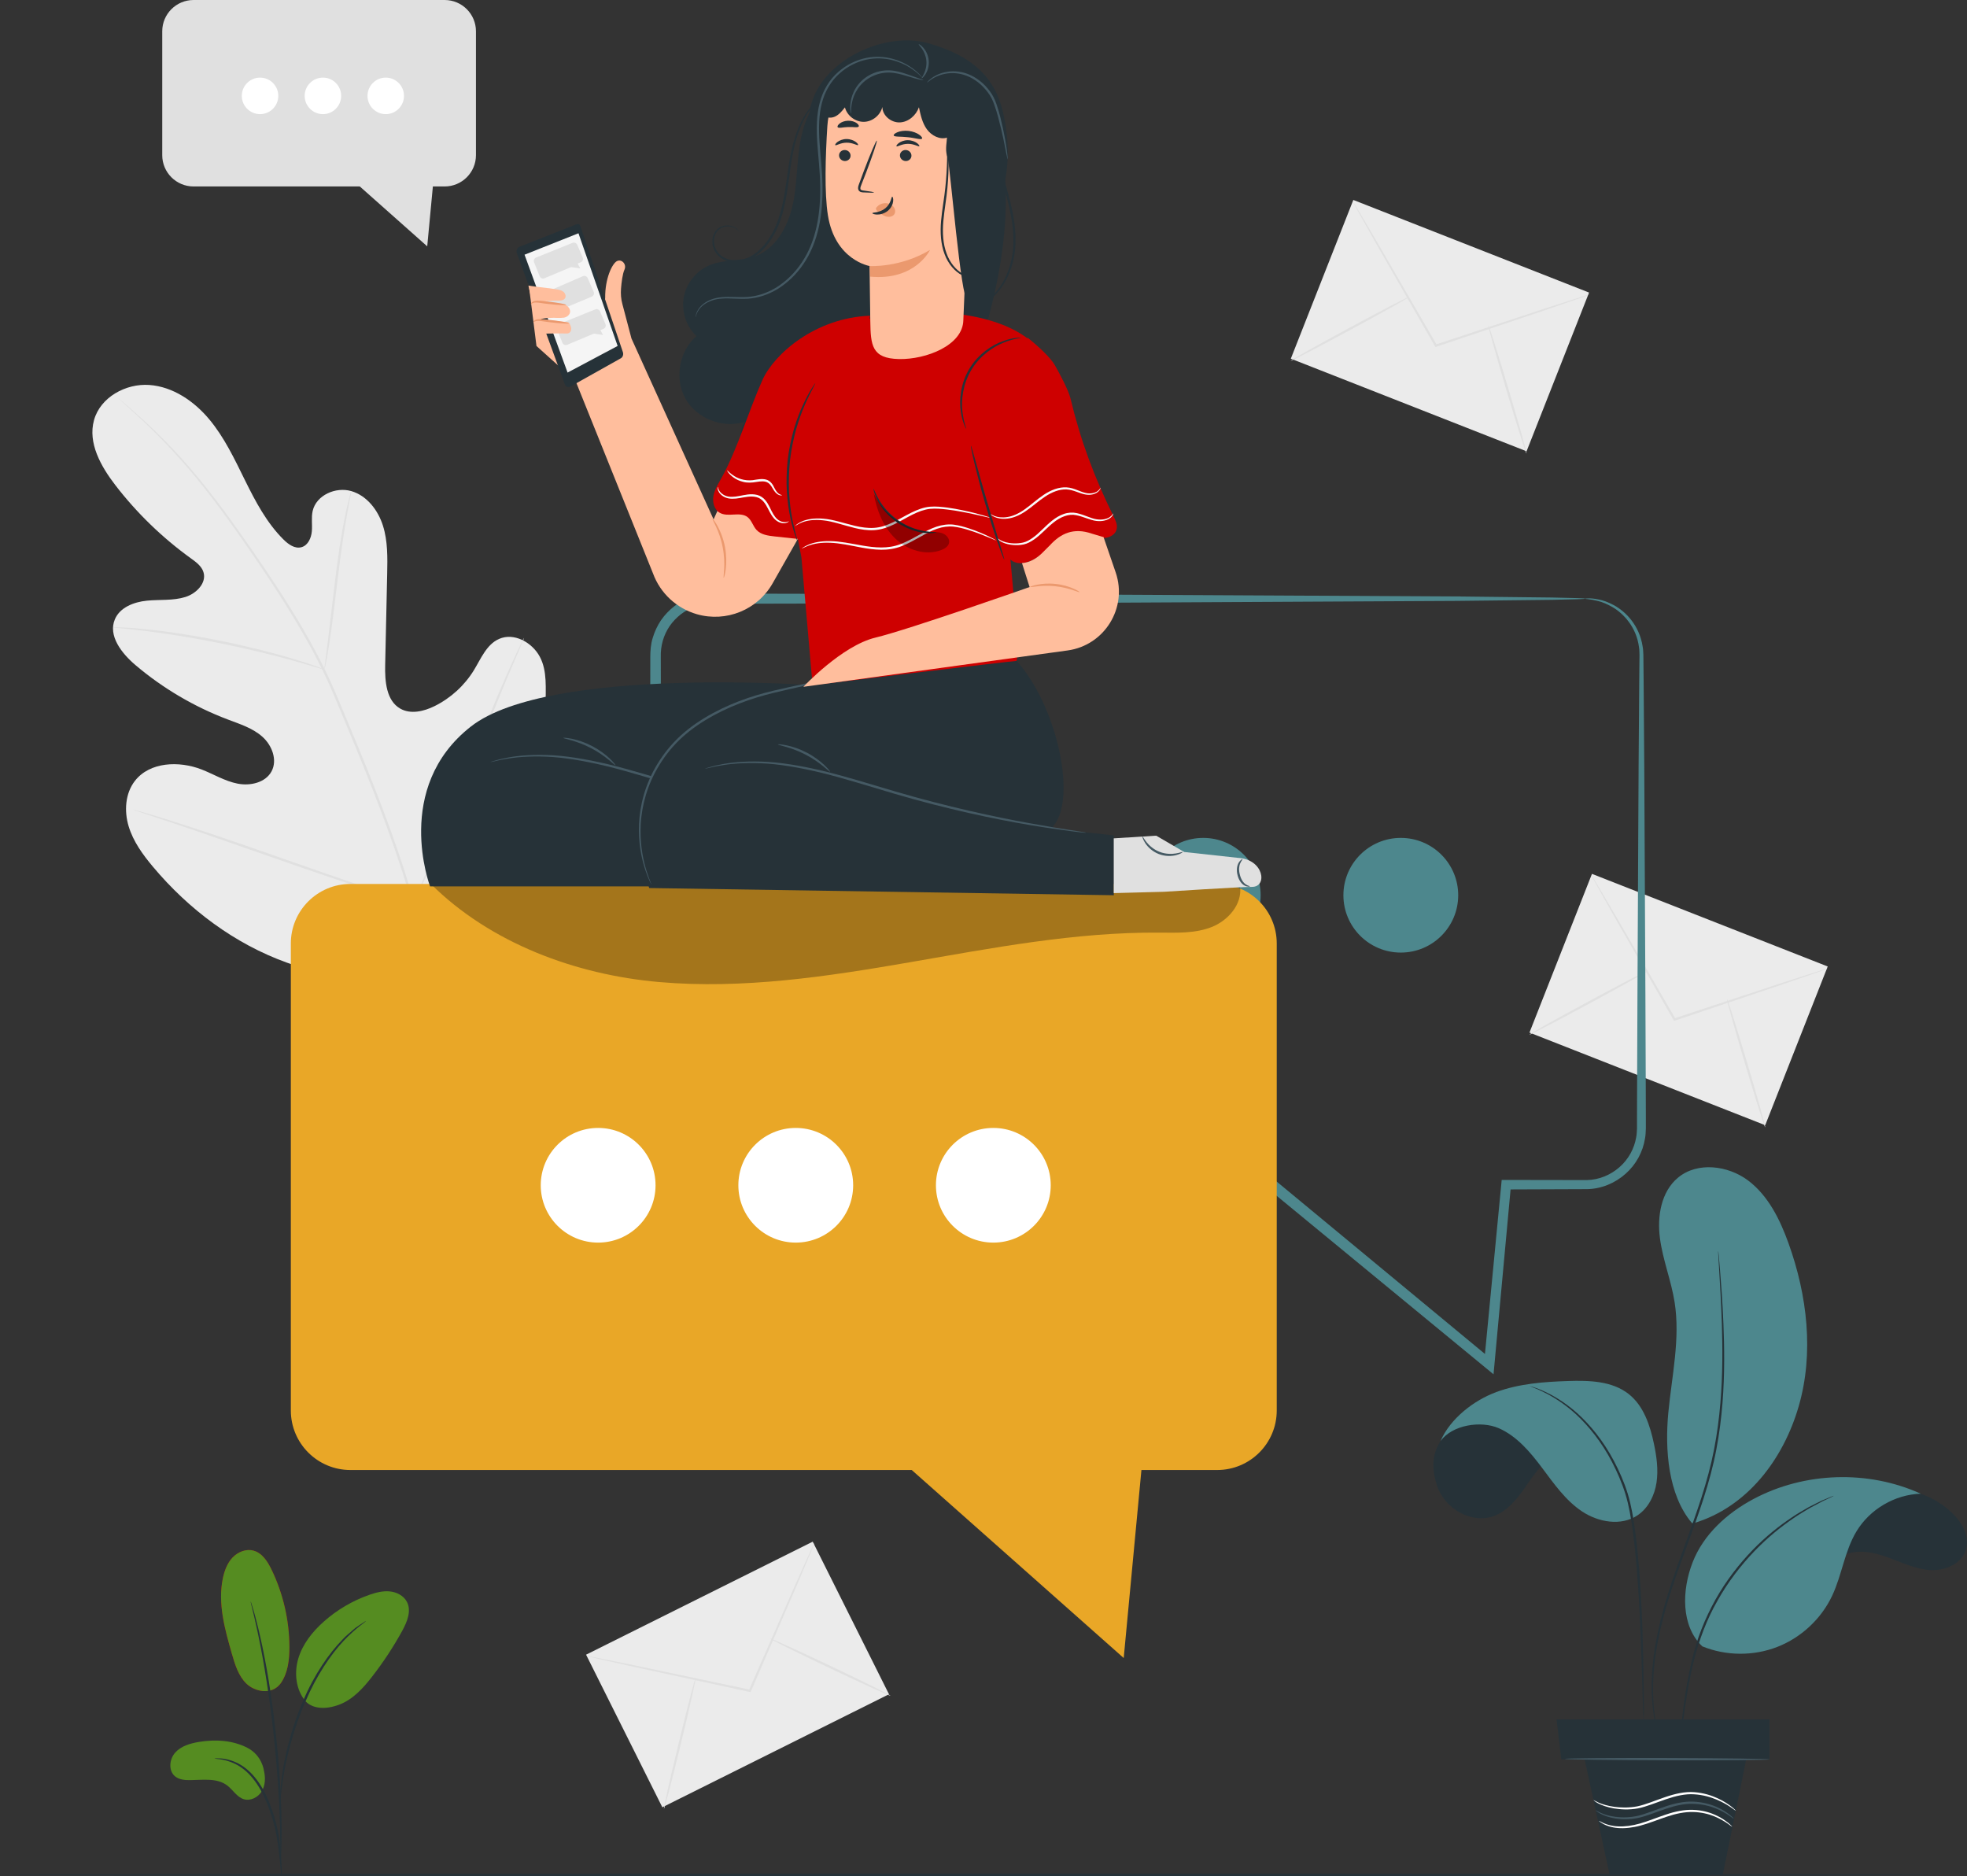 <svg width="690" height="658" viewBox="0 0 690 658" fill="none" xmlns="http://www.w3.org/2000/svg">
<rect x="0" y="0" width="690" height="658" fill="#333333" stroke="none"/>
<g clip-path="url(#clip0_107_3783)">
<path d="M558.441 306.496L536.519 362.163L619.217 394.648L641.139 338.981L558.441 306.496Z" fill="#EBEBEB"/>
<path d="M641.111 339.702C641.111 339.702 640.752 339.874 640.05 340.139C639.269 340.42 638.239 340.794 636.959 341.246C634.181 342.212 630.294 343.553 625.517 345.19C615.746 348.48 602.384 352.969 587.571 357.958L587.259 358.067L587.087 357.787C586.962 357.568 586.822 357.335 586.681 357.101C578.83 343.397 571.727 330.988 566.529 321.914C564.016 317.456 561.971 313.808 560.504 311.204C559.833 309.988 559.302 309.006 558.896 308.273C558.537 307.603 558.366 307.244 558.381 307.229C558.412 307.229 558.631 307.556 559.037 308.195C559.474 308.913 560.051 309.864 560.769 311.048C562.284 313.621 564.406 317.222 567.013 321.634C572.258 330.676 579.438 343.039 587.368 356.695C587.508 356.929 587.633 357.163 587.774 357.381L587.29 357.194C602.134 352.299 615.527 347.887 625.314 344.66C630.122 343.117 634.04 341.854 636.834 340.95C638.145 340.544 639.191 340.233 639.972 339.983C640.69 339.765 641.08 339.671 641.08 339.702H641.111Z" fill="#E0E0E0"/>
<path d="M536.497 362.9C536.387 362.697 545.613 357.522 557.101 351.317C568.59 345.112 577.987 340.233 578.08 340.435C578.189 340.638 568.964 345.814 557.476 352.018C545.987 358.223 536.606 363.087 536.497 362.9Z" fill="#E0E0E0"/>
<path d="M605.849 350.522C606.068 350.459 609.221 360.452 612.905 372.831C616.589 385.225 619.414 395.311 619.196 395.374C618.977 395.436 615.824 385.443 612.124 373.065C608.441 360.686 605.615 350.584 605.834 350.522H605.849Z" fill="#E0E0E0"/>
<path d="M285.094 540.716L205.587 580.359L232.339 633.878L311.846 594.235L285.094 540.716Z" fill="#EBEBEB"/>
<path d="M285.668 541.248C285.668 541.248 285.559 541.638 285.278 542.324C284.966 543.087 284.545 544.101 284.03 545.364C282.874 548.076 281.282 551.849 279.315 556.495C275.226 565.942 269.622 578.882 263.425 593.193L263.3 593.489L262.972 593.427C262.723 593.38 262.457 593.318 262.192 593.256C246.739 589.904 232.752 586.879 222.528 584.665C217.533 583.543 213.444 582.623 210.525 581.968C209.167 581.641 208.09 581.392 207.278 581.189C206.529 581.002 206.154 580.893 206.154 580.862C206.154 580.83 206.56 580.893 207.309 581.033C208.136 581.189 209.229 581.392 210.587 581.657C213.522 582.249 217.611 583.075 222.638 584.104C232.877 586.256 246.879 589.218 262.348 592.476C262.613 592.538 262.879 592.585 263.128 592.647L262.676 592.881C268.966 578.601 274.648 565.693 278.785 556.276C280.845 551.677 282.531 547.92 283.733 545.239C284.31 544.007 284.763 543.009 285.122 542.261C285.45 541.591 285.622 541.232 285.653 541.248H285.668Z" fill="#E0E0E0"/>
<path d="M232.909 634.413C232.69 634.366 235 624.045 238.075 611.371C241.15 598.696 243.804 588.469 244.022 588.516C244.241 588.563 241.931 598.883 238.856 611.558C235.781 624.232 233.127 634.459 232.909 634.413Z" fill="#E0E0E0"/>
<path d="M270.106 574.672C270.2 574.47 279.753 578.804 291.428 584.354C303.12 589.904 312.501 594.565 312.407 594.768C312.314 594.97 302.761 590.636 291.085 585.086C279.409 579.536 270.012 574.875 270.106 574.672Z" fill="#E0E0E0"/>
<path d="M154.487 339.827C184.707 319.685 192.074 281.584 191.434 247.208C191.325 241.471 192.059 235.438 189.374 230.371C186.689 225.304 180.289 221.765 175.044 224.104C170.689 226.037 168.738 230.963 166.256 235.032C162.963 240.426 158.092 244.869 152.411 247.676C148.68 249.515 144.075 250.607 140.454 248.564C135.474 245.758 134.99 238.914 135.115 233.224C135.35 222.607 135.584 211.975 135.818 201.343C135.943 195.637 136.052 189.822 134.335 184.381C132.618 178.94 128.731 173.858 123.252 172.252C117.773 170.646 110.921 173.671 109.672 179.236C109.157 181.559 109.594 183.976 109.391 186.33C109.188 188.699 108.033 191.303 105.738 191.926C103.428 192.566 101.134 190.913 99.432 189.214C93.547 183.368 89.614 175.884 85.946 168.464C82.277 161.027 78.718 153.435 73.396 147.059C68.073 140.698 60.658 135.616 52.385 135.024C44.112 134.431 35.199 139.342 32.983 147.34C30.751 155.353 35.387 163.569 40.46 170.163C47.983 179.938 56.943 188.606 66.949 195.824C68.76 197.133 70.711 198.537 71.366 200.657C72.568 204.476 68.853 208.202 65.029 209.387C60.69 210.743 56.022 210.229 51.511 210.681C46.984 211.133 42.068 213.019 40.304 217.198C37.837 222.997 42.692 229.171 47.5 233.255C57.115 241.409 68.151 247.91 79.952 252.368C84.182 253.974 88.646 255.377 92.018 258.386C95.405 261.379 97.387 266.539 95.264 270.53C93.126 274.521 87.787 275.722 83.339 274.849C78.89 273.976 74.941 271.528 70.711 269.876C62.812 266.804 52.526 267.194 47.328 273.882C43.909 278.279 43.519 284.483 45.127 289.815C46.735 295.147 50.091 299.761 53.681 304.033C66.2 318.952 82.324 331.066 100.665 337.645C119.006 344.223 136.068 346.188 154.502 339.858" fill="#EBEBEB"/>
<path d="M145.745 318.189C140.891 300.79 133.945 282.145 126.015 262.891C124.017 258.09 122.035 253.335 120.083 248.658C118.132 243.981 116.197 239.366 114.011 234.954C109.688 226.115 104.864 217.93 100.025 210.307C95.186 202.683 90.316 195.621 85.712 189.042C81.091 182.479 76.674 176.43 72.412 171.098C63.905 160.388 56.038 152.562 50.403 147.418C47.593 144.83 45.346 142.896 43.816 141.587C43.066 140.963 42.489 140.48 42.052 140.121C41.646 139.794 41.428 139.638 41.428 139.638C41.428 139.638 41.599 139.825 41.989 140.184C42.395 140.558 42.973 141.057 43.691 141.712C45.189 143.052 47.39 145.032 50.169 147.651C55.726 152.874 63.515 160.747 71.928 171.473C76.159 176.82 80.545 182.869 85.134 189.448C89.707 196.042 94.546 203.104 99.354 210.728C104.162 218.351 108.97 226.505 113.262 235.313C115.432 239.709 117.352 244.308 119.303 248.985C121.254 253.662 123.221 258.417 125.219 263.219C133.149 282.472 140.079 301.055 144.981 318.407" fill="#E0E0E0"/>
<path d="M113.808 234.845C113.808 234.845 114.058 233.988 114.37 232.413C114.683 230.839 115.073 228.547 115.51 225.725C116.4 220.051 117.367 212.193 118.413 203.51C119.459 194.826 120.567 187 121.582 181.357C122.081 178.535 122.503 176.259 122.831 174.684C123.143 173.11 123.283 172.237 123.221 172.221C123.159 172.221 122.909 173.063 122.503 174.606C122.081 176.15 121.566 178.426 120.989 181.232C119.818 186.86 118.616 194.701 117.57 203.385C116.54 211.991 115.619 219.77 114.917 225.616C114.558 228.329 114.261 230.605 114.043 232.351C113.84 233.941 113.746 234.83 113.808 234.83V234.845Z" fill="#E0E0E0"/>
<path d="M39.648 220.035C39.648 220.035 39.913 220.113 40.413 220.175C41.022 220.238 41.74 220.316 42.614 220.393C44.518 220.581 47.281 220.83 50.684 221.267C57.49 222.077 66.84 223.527 77.095 225.585C87.35 227.674 96.544 229.95 103.132 231.805C106.441 232.709 109.094 233.52 110.921 234.066C111.764 234.315 112.466 234.518 113.044 234.689C113.528 234.83 113.793 234.876 113.808 234.845C113.808 234.814 113.574 234.705 113.106 234.518C112.544 234.3 111.857 234.05 111.03 233.738C109.219 233.084 106.597 232.195 103.303 231.213C96.732 229.202 87.538 226.832 77.267 224.743C66.996 222.67 57.583 221.313 50.746 220.659C47.328 220.3 44.549 220.128 42.629 220.051C41.755 220.019 41.022 220.004 40.413 219.988C39.913 219.988 39.632 219.988 39.632 220.019L39.648 220.035Z" fill="#E0E0E0"/>
<path d="M144.934 316.801C144.934 316.801 145.137 316.505 145.433 315.912C145.777 315.226 146.198 314.353 146.729 313.278C147.853 310.986 149.382 307.619 151.24 303.44C154.939 295.084 159.7 283.408 164.789 270.437C169.878 257.466 174.545 245.758 178.088 237.355C179.852 233.239 181.288 229.872 182.334 227.424C182.802 226.318 183.177 225.429 183.489 224.712C183.739 224.088 183.864 223.761 183.832 223.745C183.801 223.745 183.63 224.041 183.333 224.634C182.99 225.32 182.568 226.193 182.037 227.269C180.913 229.56 179.384 232.928 177.542 237.106C173.842 245.462 169.082 257.139 163.993 270.125C158.904 283.096 154.237 294.804 150.694 303.207C148.93 307.322 147.494 310.69 146.448 313.137C145.98 314.244 145.589 315.133 145.293 315.85C145.043 316.474 144.918 316.801 144.949 316.817L144.934 316.801Z" fill="#E0E0E0"/>
<path d="M46.594 283.922C46.594 283.922 46.922 284.078 47.578 284.312C48.311 284.561 49.263 284.889 50.434 285.278C53.025 286.136 56.6 287.336 60.971 288.786C69.868 291.764 82.106 296.02 95.608 300.759C109.126 305.498 121.395 309.661 130.355 312.498C134.834 313.917 138.456 315.024 140.985 315.741C142.171 316.084 143.139 316.349 143.888 316.567C144.559 316.739 144.918 316.817 144.918 316.801C144.918 316.77 144.59 316.645 143.935 316.411C143.201 316.162 142.249 315.834 141.078 315.445C138.487 314.587 134.912 313.387 130.542 311.937C121.644 308.959 109.407 304.703 95.889 299.964C82.387 295.225 70.102 291.062 61.158 288.225C56.678 286.806 53.056 285.699 50.528 284.982C49.342 284.639 48.374 284.374 47.624 284.156C46.953 283.984 46.594 283.906 46.594 283.922Z" fill="#E0E0E0"/>
<path d="M155.97 0H67.901C61.832 0 56.912 4.914 56.912 10.975V54.424C56.912 60.486 61.832 65.399 67.901 65.399H155.97C162.039 65.399 166.959 60.486 166.959 54.424V10.975C166.959 4.914 162.039 0 155.97 0Z" fill="#E0E0E0"/>
<path d="M123.861 63.31L149.866 86.399L152.005 63.731" fill="#E0E0E0"/>
<path d="M97.621 33.627C97.621 37.166 94.749 40.035 91.222 40.035C87.694 40.035 84.822 37.166 84.822 33.627C84.822 30.088 87.694 27.22 91.222 27.22C94.749 27.22 97.621 30.088 97.621 33.627Z" fill="white"/>
<path d="M119.678 33.627C119.678 37.166 116.806 40.035 113.278 40.035C109.75 40.035 106.878 37.166 106.878 33.627C106.878 30.088 109.75 27.22 113.278 27.22C116.806 27.22 119.678 30.088 119.678 33.627Z" fill="white"/>
<path d="M141.718 33.627C141.718 37.166 138.846 40.035 135.318 40.035C131.791 40.035 128.918 37.166 128.918 33.627C128.918 30.088 131.791 27.22 135.318 27.22C138.846 27.22 141.718 30.088 141.718 33.627Z" fill="white"/>
<path d="M474.726 70.13L452.805 125.797L535.503 158.282L557.425 102.615L474.726 70.13Z" fill="#EBEBEB"/>
<path d="M557.398 103.361C557.398 103.361 557.039 103.532 556.336 103.797C555.556 104.078 554.526 104.452 553.246 104.904C550.467 105.871 546.58 107.211 541.804 108.848C532.032 112.138 518.671 116.628 503.857 121.616L503.545 121.725L503.373 121.445C503.249 121.227 503.108 120.993 502.968 120.759C495.116 107.055 488.014 94.646 482.816 85.573C480.303 81.114 478.258 77.466 476.791 74.862C476.119 73.646 475.589 72.664 475.183 71.931C474.824 71.261 474.652 70.903 474.668 70.887C474.699 70.887 474.917 71.214 475.323 71.853C475.76 72.571 476.338 73.522 477.056 74.707C478.57 77.279 480.693 80.88 483.3 85.292C488.544 94.334 495.725 106.697 503.654 120.353C503.795 120.587 503.92 120.821 504.06 121.039L503.576 120.852C518.421 115.957 531.814 111.545 541.601 108.318C546.409 106.775 550.327 105.512 553.121 104.608C554.432 104.202 555.478 103.891 556.258 103.641C556.976 103.423 557.367 103.329 557.367 103.361H557.398Z" fill="#E0E0E0"/>
<path d="M452.768 126.558C452.658 126.356 461.884 121.18 473.372 114.975C484.861 108.77 494.258 103.891 494.351 104.093C494.46 104.296 485.235 109.472 473.747 115.677C462.258 121.881 452.877 126.745 452.768 126.558Z" fill="#E0E0E0"/>
<path d="M522.12 114.18C522.339 114.118 525.492 124.111 529.176 136.489C532.86 148.883 535.685 158.97 535.467 159.032C535.248 159.094 532.095 149.101 528.395 136.723C524.712 124.345 521.886 114.242 522.105 114.18H522.12Z" fill="#E0E0E0"/>
<path d="M680.884 657.595C680.884 657.813 528.442 658 340.458 658C152.473 658 0 657.813 0 657.595C0 657.376 152.395 657.189 340.458 657.189C528.52 657.189 680.884 657.376 680.884 657.595Z" fill="#263238"/>
<path d="M352.774 334.106C363.894 334.106 372.91 325.102 372.91 313.995C372.91 302.888 363.894 293.884 352.774 293.884C341.653 293.884 332.637 302.888 332.637 313.995C332.637 325.102 341.653 334.106 352.774 334.106Z" fill="#4D878D"/>
<path d="M422.079 334.106C433.2 334.106 442.216 325.102 442.216 313.995C442.216 302.888 433.2 293.884 422.079 293.884C410.959 293.884 401.943 302.888 401.943 313.995C401.943 325.102 410.959 334.106 422.079 334.106Z" fill="#4D878D"/>
<path d="M556.102 209.948C556.102 209.948 556.492 209.886 557.288 209.87C558.069 209.839 559.255 209.948 560.769 210.26C562.299 210.541 564.157 211.195 566.186 212.287C568.199 213.409 570.369 215.077 572.242 217.494C574.115 219.895 575.676 223.059 576.223 226.801C576.426 227.721 576.394 228.703 576.472 229.685C576.472 230.636 576.488 231.618 576.504 232.616C576.519 234.611 576.535 236.685 576.566 238.852C576.629 247.489 576.707 257.435 576.785 268.597C576.894 290.906 577.034 318.033 577.19 349.259C577.222 357.069 577.253 365.129 577.284 373.423C577.284 377.57 577.315 381.795 577.331 386.067C577.331 388.202 577.331 390.354 577.347 392.521C577.347 393.596 577.347 394.688 577.347 395.779C577.3 396.948 577.269 398.133 577.05 399.302C576.316 403.979 573.913 408.454 570.244 411.681C566.623 414.923 561.8 416.981 556.789 417.075C547.533 417.106 538.042 417.137 528.349 417.184L530.034 415.656C528.192 435.627 526.257 456.704 524.228 478.608L523.915 482.022L521.262 479.839C497.27 460.087 471.608 438.978 444.916 417.012L446.165 417.464C397.167 417.496 344.344 417.511 289.727 417.542C279.799 417.542 269.95 417.542 260.147 417.542C257.696 417.542 255.246 417.542 252.811 417.542C251.562 417.542 250.422 417.574 249.096 417.511C247.753 417.48 246.426 417.309 245.1 417.044C239.824 415.952 235.094 412.756 232.003 408.422C230.458 406.255 229.318 403.808 228.663 401.251C227.96 398.726 227.914 395.888 227.96 393.612C227.96 388.826 227.96 384.055 227.96 379.301C227.96 369.791 227.96 360.375 227.976 351.036C228.023 313.667 228.054 277.608 228.101 243.279C228.101 238.992 228.101 234.72 228.116 230.48C228.116 228.329 228.273 225.881 228.975 223.714C229.631 221.5 230.614 219.411 231.894 217.509C234.516 213.768 238.263 210.821 242.555 209.387C244.694 208.67 246.926 208.202 249.158 208.202C251.296 208.155 253.279 208.202 255.324 208.202C271.604 208.233 287.417 208.265 302.714 208.311C333.293 208.405 361.78 208.483 387.77 208.561C439.765 208.826 481.848 209.06 510.944 209.2C525.476 209.371 536.762 209.496 544.426 209.574C548.251 209.668 551.17 209.73 553.136 209.777C555.103 209.839 556.102 209.917 556.102 209.979C556.102 210.042 555.103 210.12 553.136 210.182C551.17 210.229 548.251 210.291 544.426 210.385C536.762 210.478 525.476 210.603 510.944 210.759C481.848 210.915 439.781 211.133 387.77 211.398C361.765 211.476 333.293 211.554 302.714 211.648C287.432 211.679 271.62 211.71 255.324 211.757C253.31 211.757 251.203 211.757 249.236 211.788C247.363 211.788 245.521 212.209 243.741 212.801C240.183 214.002 237.076 216.48 234.907 219.583C232.768 222.763 231.675 226.473 231.8 230.48C231.8 234.72 231.8 238.977 231.816 243.279C231.847 277.624 231.894 313.667 231.941 351.036C231.941 360.375 231.941 369.806 231.956 379.301C231.956 384.055 231.956 388.826 231.956 393.612C231.925 396.106 231.972 398.117 232.534 400.253C233.065 402.342 234.001 404.322 235.266 406.084C237.779 409.607 241.634 412.211 245.911 413.084C246.988 413.286 248.065 413.442 249.158 413.458C250.266 413.505 251.562 413.458 252.764 413.489C255.199 413.489 257.65 413.489 260.1 413.489C269.903 413.489 279.768 413.489 289.68 413.489C344.298 413.52 397.12 413.536 446.118 413.567H446.82L447.367 414.019C473.996 436.063 499.596 457.25 523.541 477.064L520.575 478.296C522.682 456.408 524.712 435.33 526.632 415.375L526.772 413.848H528.302C537.964 413.863 547.408 413.879 556.633 413.894C560.894 413.832 565 412.102 568.09 409.373C571.228 406.645 573.304 402.841 573.959 398.85C574.162 397.852 574.178 396.839 574.24 395.841C574.24 394.75 574.24 393.659 574.24 392.583C574.24 390.416 574.24 388.265 574.256 386.129C574.256 381.857 574.287 377.648 574.303 373.486C574.334 365.176 574.365 357.116 574.396 349.321C574.553 318.095 574.677 290.969 574.802 268.66C574.88 257.513 574.958 247.567 575.021 238.914C575.036 236.747 575.068 234.674 575.083 232.678C575.083 231.68 575.099 230.698 575.114 229.747C575.052 228.828 575.114 227.908 574.943 227.035C574.506 223.511 573.116 220.487 571.399 218.164C569.682 215.826 567.669 214.142 565.764 213.004C563.844 211.881 562.096 211.164 560.613 210.806C557.679 210.057 556.055 210.135 556.071 209.995L556.102 209.948Z" fill="#4D878D"/>
<path d="M426.965 310.035H122.924C111.381 310.035 102.023 319.381 102.023 330.91V494.712C102.023 506.241 111.381 515.587 122.924 515.587H426.965C438.509 515.587 447.866 506.241 447.866 494.712V330.91C447.866 319.381 438.509 310.035 426.965 310.035Z" fill="#E9A727"/>
<path d="M312.423 509.024L394.185 581.532L400.897 510.302" fill="#E9A727"/>
<path d="M209.822 435.829C220.943 435.829 229.958 426.825 229.958 415.718C229.958 404.612 220.943 395.608 209.822 395.608C198.701 395.608 189.686 404.612 189.686 415.718C189.686 426.825 198.701 435.829 209.822 435.829Z" fill="white"/>
<path d="M279.144 435.829C290.265 435.829 299.28 426.825 299.28 415.718C299.28 404.612 290.265 395.608 279.144 395.608C268.023 395.608 259.008 404.612 259.008 415.718C259.008 426.825 268.023 435.829 279.144 435.829Z" fill="white"/>
<path d="M348.45 435.829C359.571 435.829 368.586 426.825 368.586 415.718C368.586 404.612 359.571 395.608 348.45 395.608C337.329 395.608 328.313 404.612 328.313 415.718C328.313 426.825 337.329 435.829 348.45 435.829Z" fill="white"/>
<g opacity="0.3">
<path d="M434.988 310.924L402.474 309.973L151.131 310.035C172.016 330.769 201.877 341.885 231.223 344.442C260.569 346.999 290.039 342.54 319.057 337.52C348.075 332.5 377.218 326.888 406.673 327.106C412.885 327.153 419.317 327.418 425.092 325.126C430.868 322.819 435.831 317.097 434.988 310.939V310.924Z" fill="black"/>
</g>
<path d="M491.385 334.106C502.506 334.106 511.522 325.102 511.522 313.995C511.522 302.888 502.506 293.884 491.385 293.884C480.264 293.884 471.249 302.888 471.249 313.995C471.249 325.102 480.264 334.106 491.385 334.106Z" fill="#4D878D"/>
<path d="M317.871 18.302C301.699 18.193 286.168 29.823 281.735 45.351C279.456 53.348 279.893 61.86 278.441 70.061C276.99 78.245 272.838 86.851 265.048 89.797C259.975 91.715 254.169 90.92 249.127 92.931C244.444 94.802 240.838 99.151 239.886 104.093C238.934 109.035 240.651 114.414 244.303 117.89C238.2 123.16 236.514 132.856 240.479 139.856C244.444 146.872 253.638 150.426 261.302 147.916C258.414 152.5 259.367 158.86 262.754 163.101C266.141 167.341 271.526 169.617 276.927 170.241C282.328 170.849 287.776 169.96 293.067 168.791C304.884 166.172 316.763 161.963 325.66 153.762C335.416 144.752 340.583 131.874 344.5 119.184C351.977 94.942 355.958 68.829 349.839 44.213" fill="#263238"/>
<path d="M263.456 153.435L250.313 182.167L221.514 118.732C220.156 113.603 218.641 107.819 218.329 106.665C217.845 104.904 217.705 103.064 217.845 101.24C218.017 99.026 218.376 96.096 219.063 94.552C219.921 92.635 218.001 90.686 216.347 91.621C214.692 92.557 212.21 97.764 212.288 104.514C212.366 111.249 189.155 95.269 185.378 99.058L188.187 121.351C190.732 123.674 197.912 130.081 201.908 133.62L229.069 201.124C231.613 208.062 237.326 213.362 244.428 215.42C254.746 218.382 265.751 213.908 271.042 204.57L288.541 173.749L263.472 153.435H263.456Z" fill="#FFBE9D"/>
<path d="M202.439 78.619C202.892 78.448 203.391 78.713 203.563 79.227L218.501 123.503C218.782 124.329 218.47 125.264 217.799 125.654L200.051 135.6C199.317 136.006 198.443 135.616 198.115 134.743L181.319 88.831C180.992 87.927 181.382 86.898 182.178 86.57L202.439 78.588V78.619Z" fill="#263238"/>
<path d="M202.923 81.815L216.659 121.336L199.098 130.674L184.004 89.33L202.923 81.815Z" fill="#F5F5F5"/>
<path d="M187.36 92.011C187.891 93.352 188.765 95.534 189.311 96.891C189.577 97.561 190.342 97.873 190.997 97.592L200.316 93.679L203.547 94.147L202.642 92.432L203.703 92.011C204.374 91.746 204.687 90.982 204.406 90.312L202.501 85.869C202.22 85.23 201.487 84.918 200.831 85.183L188.063 90.327C187.407 90.592 187.095 91.341 187.345 91.996L187.36 92.011Z" fill="#E0E0E0"/>
<path d="M195.337 115.349C195.867 116.69 196.741 118.872 197.288 120.229C197.553 120.899 198.318 121.211 198.974 120.93L208.292 117.017L211.524 117.485L210.618 115.77L211.68 115.349C212.351 115.084 212.663 114.32 212.382 113.65L210.478 109.207C210.197 108.568 209.463 108.256 208.808 108.521L196.039 113.665C195.383 113.93 195.071 114.679 195.321 115.334L195.337 115.349Z" fill="#E0E0E0"/>
<path d="M206.138 97.53C206.731 98.855 207.668 101.006 208.261 102.347C208.542 103.002 208.246 103.766 207.574 104.046L198.24 107.944L196.32 110.579L195.727 108.739L194.681 109.191C194.025 109.487 193.245 109.175 192.98 108.505L191.153 104.031C190.888 103.392 191.184 102.643 191.824 102.363L204.452 96.875C205.108 96.594 205.857 96.875 206.138 97.53Z" fill="#E0E0E0"/>
<path d="M185.362 100.165C188.39 100.663 192.074 100.96 195.102 101.459C195.961 101.599 196.851 101.755 197.553 102.269C198.24 102.784 198.661 103.797 198.24 104.545C197.756 105.403 196.57 105.481 195.586 105.45C193.37 105.372 190.904 105.839 188.687 105.777C191.528 106.026 194.15 106.26 197.319 106.634C198.63 106.79 199.973 107.897 199.988 109.207C200.004 110.345 198.911 111.249 197.787 111.42C196.663 111.592 194.291 111.467 194.291 111.467C194.291 111.467 189.717 111.53 189.53 112.122C192.386 112.106 196.148 112.714 198.989 112.964C199.77 113.026 200.129 114.102 200.316 114.85C200.503 115.614 200.207 116.534 199.489 116.846C199.145 117.002 198.739 116.986 198.365 116.97C194.681 116.861 192.745 117.095 189.062 116.97" fill="#FFBE9D"/>
<path d="M253.872 202.637C253.607 202.605 254.668 197.788 253.513 191.957C252.436 186.111 249.657 182.027 249.892 181.902C249.97 181.855 250.766 182.791 251.718 184.521C252.67 186.252 253.732 188.824 254.309 191.802C254.871 194.779 254.855 197.554 254.606 199.519C254.356 201.483 253.966 202.652 253.888 202.637H253.872Z" fill="#EB996E"/>
<path d="M199.645 113.4C199.614 113.619 196.726 113.463 193.198 113.057C191.434 112.886 189.811 112.527 188.734 112.527C187.626 112.527 187.142 113.089 187.048 113.011C187.017 112.979 187.064 112.792 187.329 112.543C187.579 112.293 188.078 112.044 188.703 111.966C189.967 111.81 191.528 112.091 193.307 112.262C196.851 112.668 199.692 113.198 199.66 113.416L199.645 113.4Z" fill="#EB996E"/>
<path d="M198.63 106.931C198.599 107.149 195.742 107.008 192.246 106.603C190.498 106.447 188.89 106.057 187.844 106.104C186.767 106.135 186.299 106.743 186.189 106.65C186.08 106.65 186.47 105.746 187.766 105.527C188.375 105.403 189.124 105.465 189.858 105.527C190.685 105.605 191.481 105.699 192.324 105.777C195.821 106.182 198.63 106.697 198.599 106.915L198.63 106.931Z" fill="#EB996E"/>
<path d="M287.698 240.473C287.698 240.473 192.699 233.317 165.21 254.8C137.722 276.283 150.865 310.892 150.865 310.892H306.211L312.189 239.335L287.698 240.489V240.473Z" fill="#263238"/>
<path d="M305.57 289.768C305.57 289.768 305.087 289.768 304.181 289.659C303.276 289.566 301.934 289.425 300.232 289.191C296.798 288.755 291.85 288.053 285.747 287.024C273.556 284.982 256.791 281.459 238.668 276.143C229.615 273.461 221.045 270.764 213.131 268.8C205.202 266.882 197.943 265.651 191.778 265.401C185.628 265.136 180.633 265.588 177.245 266.243C175.528 266.461 174.248 266.882 173.358 267.038C172.469 267.225 172 267.319 171.985 267.288C171.985 267.256 172.438 267.116 173.312 266.867C174.201 266.664 175.466 266.181 177.183 265.916C180.57 265.152 185.596 264.622 191.793 264.809C198.006 264.98 205.327 266.165 213.303 268.052C221.264 269.969 229.865 272.666 238.903 275.332C256.994 280.633 273.696 284.234 285.856 286.416C291.928 287.523 296.876 288.318 300.295 288.833C301.949 289.098 303.26 289.3 304.228 289.441C305.133 289.581 305.602 289.675 305.586 289.706L305.57 289.768Z" fill="#455A64"/>
<path d="M215.91 268.395C215.723 268.582 212.507 265.074 207.372 262.424C202.267 259.727 197.553 259.072 197.6 258.807C197.6 258.713 198.802 258.744 200.691 259.134C202.579 259.524 205.139 260.335 207.746 261.691C210.353 263.063 212.476 264.7 213.865 266.025C215.254 267.35 215.972 268.317 215.894 268.379L215.91 268.395Z" fill="#455A64"/>
<path d="M356.473 231.54C356.473 231.54 269.575 233.894 242.087 255.377C214.599 276.86 227.742 311.469 227.742 311.469L390.705 313.995V293.011L369.569 290.719L369.413 289.768C377.624 280.804 371.38 249.562 357.722 233.068L356.457 231.54H356.473Z" fill="#263238"/>
<path d="M380.855 292.075C380.855 292.075 380.371 292.075 379.466 291.966C378.56 291.873 377.218 291.732 375.516 291.499C372.082 291.062 367.134 290.361 361.031 289.332C348.84 287.289 332.075 283.766 313.953 278.45C304.899 275.768 296.33 273.071 288.416 271.107C280.486 269.19 273.228 267.958 267.062 267.709C260.912 267.444 255.917 267.896 252.53 268.55C250.813 268.769 249.533 269.19 248.643 269.345C247.753 269.533 247.285 269.626 247.269 269.595C247.269 269.564 247.722 269.423 248.596 269.174C249.486 268.971 250.75 268.488 252.467 268.223C255.854 267.459 260.881 266.929 267.078 267.116C273.29 267.288 280.611 268.472 288.587 270.359C296.548 272.276 305.149 274.973 314.187 277.639C332.278 282.94 348.98 286.541 361.14 288.724C367.212 289.831 372.16 290.626 375.579 291.14C377.234 291.405 378.545 291.608 379.513 291.748C380.418 291.888 380.886 291.982 380.871 292.013L380.855 292.075Z" fill="#455A64"/>
<path d="M291.194 270.686C291.007 270.873 287.791 267.366 282.656 264.715C277.552 262.018 272.838 261.363 272.884 261.098C272.884 261.005 274.086 261.036 275.975 261.426C277.864 261.816 280.424 262.626 283.031 263.983C285.637 265.354 287.76 266.991 289.149 268.317C290.539 269.642 291.257 270.608 291.179 270.671L291.194 270.686Z" fill="#455A64"/>
<path d="M311.533 235.157C311.533 235.157 311.065 235.266 310.191 235.375C309.239 235.516 307.943 235.687 306.335 235.921C302.979 236.42 298.156 237.23 292.209 238.431C286.277 239.616 279.222 241.143 271.433 242.999C263.69 244.885 255.293 247.8 247.441 252.586C243.507 254.972 239.948 257.747 236.983 260.88C234.001 264.014 231.629 267.49 229.771 270.982C226.072 278.029 224.714 285.263 224.698 291.265C224.636 297.298 225.775 302.115 226.758 305.327C227.258 306.933 227.726 308.164 228.054 308.99C228.382 309.817 228.554 310.253 228.522 310.269C228.491 310.269 228.288 309.863 227.898 309.053C227.523 308.242 227.008 307.026 226.462 305.42C225.385 302.209 224.152 297.376 224.12 291.265C224.058 285.2 225.369 277.826 229.1 270.639C230.973 267.069 233.377 263.531 236.405 260.335C239.418 257.123 243.039 254.301 247.02 251.885C254.98 247.036 263.456 244.121 271.261 242.266C279.066 240.442 286.137 238.977 292.1 237.854C298.062 236.732 302.917 236.014 306.289 235.609C307.974 235.406 309.286 235.282 310.175 235.219C311.065 235.157 311.533 235.126 311.533 235.157Z" fill="#455A64"/>
<path d="M390.704 294.04L405.58 293.104L415.414 298.826L434.286 300.884C443.324 301.351 444.76 311.064 439.203 311.064C434.786 311.064 408.359 312.779 408.359 312.779L390.689 313.246V294.04H390.704Z" fill="#E0E0E0"/>
<path d="M414.852 298.857C414.899 298.935 414.103 299.527 412.573 299.917C411.059 300.322 408.78 300.432 406.486 299.543C404.207 298.654 402.583 297.033 401.74 295.723C400.882 294.398 400.679 293.432 400.757 293.401C400.882 293.354 401.272 294.227 402.193 295.381C403.114 296.534 404.675 297.968 406.767 298.779C408.874 299.59 410.981 299.59 412.448 299.34C413.916 299.106 414.79 298.717 414.852 298.841V298.857Z" fill="#455A64"/>
<path d="M438.454 310.877C438.469 310.97 437.704 311.157 436.627 310.612C435.55 310.097 434.52 308.663 434.13 306.979C433.662 305.311 433.896 303.581 434.52 302.583C435.113 301.57 435.831 301.258 435.878 301.351C435.956 301.445 435.426 301.897 435.035 302.848C434.614 303.783 434.505 305.233 434.926 306.777C435.301 308.336 436.081 309.552 436.924 310.129C437.751 310.721 438.454 310.752 438.438 310.892L438.454 310.877Z" fill="#455A64"/>
<path d="M292.115 113.432C292.115 113.432 273.587 154.105 274.679 161.012C275.772 167.918 281.126 195.465 281.126 195.465L285.044 240.302C285.044 240.302 355.021 231.821 356.473 231.821C357.925 231.821 354.288 194.733 354.288 194.733L364.949 123.456C364.949 123.456 360.063 113.743 338.023 110.392C324.786 108.365 292.115 113.447 292.115 113.447V113.432Z" fill="#CE0000"/>
<path d="M343.205 168.245C344.048 174.248 345.64 181.356 349.808 188.949C351.135 191.381 352.399 194.764 354.615 196.432C358.081 199.035 363.06 196.572 366.213 193.594C369.366 190.617 372.519 186.844 376.859 186.688C379.622 186.595 382.166 188.029 384.867 188.59C387.567 189.151 391.063 188.294 391.703 185.612C392.062 184.069 391.329 182.51 390.626 181.091C383.883 167.45 379.06 154.558 375.516 139.763C374.814 136.801 371.536 130.736 370.038 128.102C368.539 125.467 364.449 121.647 360.469 118.436" fill="#CE0000"/>
<path d="M305.258 110.734C286.012 111.42 271.573 124.126 267.452 133.293C262.629 144.05 258.883 157.052 253.232 167.404C252.124 169.43 250.797 171.41 250.313 173.686C249.829 175.947 250.438 178.659 252.436 179.829C255.339 181.544 259.538 179.314 262.223 181.356C263.69 182.479 264.127 184.521 265.392 185.877C266.937 187.546 269.403 187.889 271.667 188.138C276.006 188.606 280.346 189.073 284.669 189.541" fill="#CE0000"/>
<path d="M338.944 150.426C338.944 150.426 338.6 149.912 338.194 148.883C337.788 147.854 337.32 146.31 337.039 144.346C336.446 140.464 336.867 134.649 340.021 129.364C343.189 124.079 348.106 120.961 351.821 119.652C353.694 118.966 355.271 118.639 356.364 118.514C357.456 118.389 358.081 118.389 358.081 118.436C358.112 118.607 355.63 118.701 352.024 120.182C348.45 121.601 343.767 124.703 340.707 129.785C337.679 134.883 337.164 140.464 337.601 144.284C338.023 148.15 339.1 150.379 338.944 150.426Z" fill="#263238"/>
<path d="M285.981 134.493C285.981 134.493 285.668 135.242 284.982 136.52C284.623 137.159 284.217 137.939 283.78 138.874C283.343 139.81 282.796 140.838 282.312 142.039C281.267 144.409 280.221 147.308 279.269 150.582C278.363 153.872 277.583 157.551 277.13 161.464C276.709 165.377 276.646 169.15 276.787 172.564C276.99 175.978 277.349 179.034 277.848 181.575C278.035 182.853 278.348 183.991 278.566 184.989C278.769 186.002 279.003 186.844 279.206 187.546C279.596 188.949 279.784 189.728 279.721 189.744C279.659 189.759 279.378 189.011 278.894 187.639C278.644 186.953 278.363 186.111 278.113 185.098C277.848 184.1 277.505 182.962 277.271 181.684C276.693 179.143 276.272 176.056 276.022 172.595C275.835 169.15 275.881 165.33 276.303 161.37C276.771 157.41 277.583 153.684 278.535 150.364C279.534 147.059 280.642 144.144 281.782 141.789C282.297 140.589 282.89 139.56 283.358 138.64C283.827 137.72 284.295 136.957 284.685 136.333C285.466 135.101 285.903 134.431 285.949 134.462L285.981 134.493Z" fill="#263238"/>
<path d="M390.564 180.109C390.564 180.109 390.533 180.281 390.408 180.561C390.252 180.826 390.002 181.247 389.518 181.622C388.582 182.401 386.771 182.978 384.617 182.713C382.431 182.463 380.168 181.216 377.53 180.702C374.876 180.109 371.957 181.325 369.522 183.29C367.072 185.238 365.074 187.624 362.717 189.229C361.562 190.024 360.328 190.695 359.064 190.96C357.815 191.225 356.629 191.24 355.568 191.163C353.429 191.007 351.743 190.399 350.76 189.713C350.26 189.37 349.933 189.027 349.745 188.777C349.574 188.512 349.495 188.372 349.511 188.356C349.574 188.31 349.917 188.886 350.916 189.448C351.899 190.009 353.538 190.523 355.599 190.586C356.629 190.617 357.753 190.555 358.924 190.289C360.063 190.024 361.203 189.385 362.295 188.606C364.527 187.047 366.479 184.677 369.023 182.635C370.303 181.622 371.692 180.764 373.175 180.265C374.658 179.735 376.25 179.657 377.655 179.953C380.465 180.561 382.65 181.855 384.679 182.136C386.693 182.448 388.394 181.996 389.3 181.357C390.236 180.702 390.47 180.047 390.548 180.094L390.564 180.109Z" fill="#FAFAFA"/>
<path d="M386.084 170.989C386.084 170.989 386.084 171.145 385.99 171.426C385.881 171.691 385.647 172.096 385.21 172.47C384.367 173.234 382.65 173.827 380.652 173.421C378.67 173.078 376.593 171.784 374.127 171.66C371.645 171.535 368.96 172.595 366.557 174.216C364.122 175.838 362.03 177.786 359.86 179.236C357.722 180.733 355.443 181.668 353.46 181.887C351.462 182.136 349.823 181.777 348.824 181.294C347.81 180.811 347.388 180.343 347.419 180.328C347.466 180.265 347.95 180.639 348.949 181.013C349.948 181.388 351.509 181.653 353.382 181.341C355.271 181.06 357.378 180.125 359.439 178.644C361.53 177.194 363.591 175.245 366.104 173.562C368.601 171.893 371.458 170.755 374.174 170.942C375.532 171.005 376.75 171.457 377.811 171.862C378.888 172.283 379.856 172.673 380.777 172.891C382.603 173.328 384.195 172.876 385.023 172.252C385.866 171.628 386.022 170.974 386.1 171.02L386.084 170.989Z" fill="#FAFAFA"/>
<path d="M276.74 182.853C276.74 182.853 276.443 183.258 275.616 183.446C274.804 183.633 273.478 183.492 272.276 182.541C271.058 181.622 270.2 180.016 269.372 178.348C268.529 176.726 267.421 174.871 265.407 174.372C263.409 173.858 261.365 174.372 259.507 174.684C257.65 175.011 255.792 175.089 254.387 174.45C252.998 173.842 252.186 172.829 251.905 172.034C251.609 171.239 251.765 170.755 251.796 170.771C251.874 170.771 251.843 171.223 252.202 171.909C252.53 172.579 253.326 173.437 254.606 173.92C255.87 174.419 257.556 174.31 259.382 173.951C261.193 173.624 263.331 173.016 265.626 173.593C266.765 173.889 267.764 174.59 268.451 175.417C269.154 176.243 269.638 177.147 270.059 178.005C270.871 179.704 271.62 181.201 272.666 182.089C273.696 182.978 274.867 183.196 275.6 183.118C276.365 183.04 276.74 182.76 276.771 182.838L276.74 182.853Z" fill="#FAFAFA"/>
<path d="M274.367 173.686C274.367 173.686 274.039 173.858 273.431 173.686C272.838 173.515 272.088 172.938 271.495 172.034C270.902 171.176 270.434 169.96 269.388 169.321C268.358 168.651 266.844 168.791 265.314 169.04C263.768 169.321 262.129 169.383 260.756 169.025C259.367 168.698 258.211 168.121 257.337 167.497C255.589 166.25 254.996 165.018 255.058 164.987C255.168 164.894 255.917 165.969 257.65 167.014C259.351 168.09 262.114 168.916 265.189 168.23C266.719 167.996 268.451 167.793 269.794 168.682C271.089 169.586 271.464 170.896 271.979 171.738C272.463 172.595 273.056 173.156 273.556 173.39C274.039 173.639 274.367 173.624 274.383 173.686H274.367Z" fill="#FAFAFA"/>
<path d="M347.716 181.715C347.716 181.715 346.733 181.528 344.969 181.107C343.205 180.702 340.645 180.094 337.476 179.517C335.884 179.221 334.136 178.924 332.263 178.706C330.39 178.504 328.345 178.27 326.269 178.472C324.193 178.691 322.101 179.486 320.04 180.515C317.98 181.544 315.904 182.806 313.656 183.898C311.408 184.989 309.02 185.815 306.616 185.94C304.228 186.08 301.933 185.69 299.842 185.192C295.643 184.147 292.021 182.822 288.822 182.51C285.637 182.12 283.015 182.557 281.36 183.212C279.706 183.882 278.941 184.568 278.878 184.49C278.863 184.474 279.05 184.303 279.425 183.991C279.799 183.695 280.408 183.305 281.235 182.915C282.906 182.152 285.606 181.606 288.884 181.933C292.178 182.167 295.893 183.477 300.014 184.459C302.074 184.927 304.291 185.285 306.569 185.145C308.848 185.02 311.112 184.241 313.313 183.165C315.514 182.089 317.59 180.842 319.697 179.797C321.804 178.769 323.99 177.927 326.206 177.724C328.407 177.537 330.452 177.802 332.356 178.036C334.261 178.285 336.009 178.628 337.601 178.956C340.785 179.61 343.33 180.296 345.078 180.811C345.952 181.06 346.623 181.279 347.076 181.434C347.529 181.59 347.763 181.684 347.747 181.715H347.716Z" fill="#FAFAFA"/>
<path d="M349.324 189.541C349.324 189.541 348.387 189.167 346.733 188.465C345.062 187.779 342.659 186.782 339.584 185.846C338.054 185.379 336.337 184.927 334.495 184.708C332.653 184.521 330.671 184.771 328.688 185.457C324.708 186.813 320.93 189.744 316.263 191.568C313.922 192.488 311.44 192.846 309.083 192.815C306.726 192.784 304.478 192.456 302.371 192.082C298.156 191.287 294.425 190.461 291.225 190.367C288.026 190.211 285.45 190.71 283.78 191.318C282.094 191.926 281.267 192.503 281.22 192.425C281.22 192.394 281.407 192.254 281.797 191.989C282.188 191.724 282.812 191.365 283.655 191.022C285.325 190.305 287.963 189.713 291.241 189.791C294.503 189.822 298.328 190.601 302.511 191.35C306.663 192.051 311.455 192.612 315.998 190.804C320.509 189.042 324.333 186.127 328.47 184.739C330.53 184.054 332.653 183.788 334.588 184.022C336.508 184.287 338.225 184.786 339.771 185.285C342.846 186.298 345.25 187.374 346.873 188.154C347.685 188.543 348.309 188.871 348.731 189.105C349.136 189.338 349.355 189.479 349.339 189.51L349.324 189.541Z" fill="#FAFAFA"/>
<path d="M328.47 186.766C328.47 186.766 328.079 186.891 327.33 186.953C326.596 187.031 325.519 187.016 324.208 186.875C322.881 186.751 321.336 186.376 319.681 185.8C318.042 185.176 316.294 184.334 314.624 183.181C312.969 182.011 311.549 180.671 310.394 179.345C309.27 177.989 308.396 176.664 307.803 175.479C307.21 174.294 306.819 173.297 306.632 172.579C306.445 171.862 306.351 171.473 306.413 171.457C306.554 171.41 307.022 172.969 308.302 175.199C308.927 176.321 309.832 177.568 310.94 178.847C312.08 180.094 313.453 181.372 315.061 182.495C316.684 183.601 318.355 184.443 319.931 185.082C321.523 185.675 323.006 186.08 324.271 186.283C326.815 186.704 328.438 186.595 328.438 186.751L328.47 186.766Z" fill="#263238"/>
<g opacity="0.3">
<path d="M306.492 173.141C307.553 178.94 309.769 184.724 314.015 188.84C318.245 192.94 324.77 195.029 330.28 192.877C331.435 192.425 332.637 191.661 332.903 190.461C333.215 189.058 332.107 187.686 330.78 187.125C329.453 186.563 327.97 186.61 326.55 186.532C318.386 186.08 310.612 181.06 306.866 173.811" fill="black"/>
</g>
<path d="M352.258 196.276C352.258 196.276 351.962 195.761 351.587 194.779C351.197 193.797 350.682 192.363 350.057 190.586C348.809 187.031 347.185 182.074 345.578 176.555C343.97 171.036 342.659 165.985 341.784 162.321C341.347 160.482 341.02 159.001 340.817 157.956C340.614 156.927 340.52 156.35 340.583 156.335C340.645 156.319 340.832 156.88 341.129 157.878C341.472 159.063 341.863 160.497 342.346 162.165C343.361 165.798 344.75 170.802 346.358 176.321C347.966 181.84 349.496 186.797 350.604 190.399C351.103 192.067 351.54 193.485 351.899 194.67C352.196 195.684 352.336 196.245 352.274 196.276H352.258Z" fill="#263238"/>
<path d="M281.797 240.91C281.797 240.91 295.3 226.473 307.085 223.636C318.87 220.799 361.171 205.895 361.171 205.895L358.502 197.492C361.187 197.32 363.685 195.839 365.604 193.937L368.336 191.209C372.051 187.156 376.531 184.926 383.025 187.171L387.114 188.387L391.391 200.828C395.59 213.222 387.458 226.364 374.486 228.142L281.813 240.894L281.797 240.91Z" fill="#FFBE9D"/>
<path d="M378.701 207.688C378.592 207.921 375.001 206.097 370.162 205.614C365.324 205.084 361.437 206.129 361.374 205.864C361.281 205.692 365.214 204.242 370.24 204.803C375.267 205.302 378.826 207.532 378.701 207.688Z" fill="#EB996E"/>
<path d="M283.827 43.589C282.609 24.055 308.24 10.258 325.66 15.169C342.034 19.784 349.012 27.921 351.712 38.865C354.412 49.809 354.272 61.658 349.979 72.087C347.857 77.232 344.048 82.455 338.522 83.094" fill="#263238"/>
<path d="M336.103 31.554C338.975 31.85 341.144 34.313 341.082 37.197L337.929 112.262C337.804 121.133 324.848 126.137 315.342 125.935C305.742 125.732 305.43 121.039 305.29 112.605C305.055 98.512 305.055 93.227 305.055 93.305C305.055 93.305 292.927 91.294 290.414 75.486C289.165 67.629 289.555 54.751 290.226 44.213C290.82 34.734 297.11 23.104 306.569 24.102L336.103 31.554Z" fill="#FFBE9D"/>
<path d="M294.332 54.44C294.3 55.515 295.175 56.419 296.283 56.482C297.391 56.544 298.343 55.718 298.375 54.658C298.406 53.582 297.532 52.678 296.423 52.616C295.299 52.553 294.363 53.38 294.332 54.44Z" fill="#263238"/>
<path d="M293.02 50.916C293.27 51.181 294.816 50.043 296.985 50.043C299.171 50.012 300.763 51.135 301.013 50.87C301.122 50.745 300.872 50.277 300.17 49.763C299.483 49.264 298.312 48.765 296.954 48.765C295.596 48.765 294.457 49.279 293.785 49.778C293.114 50.293 292.88 50.776 293.005 50.885L293.02 50.916Z" fill="#263238"/>
<path d="M315.685 54.44C315.654 55.515 316.528 56.419 317.637 56.482C318.745 56.544 319.697 55.718 319.728 54.658C319.759 53.582 318.885 52.678 317.777 52.616C316.653 52.553 315.717 53.38 315.685 54.44Z" fill="#263238"/>
<path d="M314.483 51.322C314.733 51.587 316.279 50.449 318.464 50.449C320.649 50.417 322.241 51.54 322.491 51.275C322.6 51.15 322.351 50.682 321.648 50.168C320.961 49.669 319.791 49.17 318.433 49.17C317.075 49.17 315.935 49.685 315.264 50.184C314.593 50.698 314.359 51.181 314.483 51.291V51.322Z" fill="#263238"/>
<path d="M306.57 67.488C306.57 67.364 305.227 67.13 303.026 66.849C302.464 66.787 301.934 66.678 301.84 66.303C301.715 65.898 301.949 65.306 302.214 64.651C302.745 63.31 303.292 61.892 303.869 60.41C306.164 54.377 307.818 49.404 307.569 49.326C307.319 49.233 305.274 54.05 302.979 60.099C302.433 61.58 301.902 62.998 301.403 64.37C301.184 65.01 300.825 65.727 301.106 66.553C301.262 66.974 301.668 67.27 302.027 67.364C302.386 67.473 302.698 67.473 302.979 67.488C305.196 67.613 306.57 67.613 306.57 67.488Z" fill="#263238"/>
<path d="M305.055 93.305C305.055 93.305 315.701 93.991 326.237 87.662C326.237 87.662 321.102 98.512 305.258 97.031L305.04 93.305H305.055Z" fill="#EB996E"/>
<path d="M307.49 72.742C308.271 71.698 309.645 71.136 311.018 71.277C311.97 71.386 312.923 71.838 313.5 72.602C314.078 73.366 314.203 74.473 313.672 75.205C313.079 76.031 311.845 76.219 310.815 75.922C309.769 75.626 308.88 74.94 308.021 74.254C307.787 74.067 307.553 73.865 307.397 73.615C307.256 73.35 307.225 73.023 307.397 72.804" fill="#EB996E"/>
<path d="M312.985 69.001C312.626 68.985 312.626 71.339 310.597 73.023C308.567 74.706 306.039 74.441 306.023 74.769C305.992 74.925 306.585 75.221 307.647 75.252C308.692 75.283 310.222 74.956 311.455 73.927C312.688 72.898 313.219 71.526 313.313 70.544C313.406 69.562 313.141 68.969 312.969 68.985L312.985 69.001Z" fill="#263238"/>
<path d="M313.5 47.502C313.719 48.095 315.888 47.814 318.464 48.126C321.039 48.375 323.1 49.139 323.443 48.593C323.599 48.344 323.24 47.783 322.397 47.206C321.57 46.629 320.243 46.084 318.714 45.912C317.168 45.74 315.763 45.99 314.842 46.364C313.906 46.738 313.422 47.206 313.516 47.487L313.5 47.502Z" fill="#263238"/>
<path d="M293.832 44.602C294.222 45.101 295.721 44.587 297.532 44.556C299.342 44.462 300.872 44.883 301.231 44.369C301.387 44.119 301.137 43.62 300.482 43.153C299.826 42.685 298.718 42.311 297.469 42.342C296.22 42.389 295.143 42.825 294.519 43.34C293.879 43.854 293.676 44.353 293.832 44.602Z" fill="#263238"/>
<path d="M314.452 18.832C308.692 19.02 304.306 20.781 299.249 23.541C294.191 26.3 289.961 30.868 288.4 36.418C288.072 37.603 287.885 38.943 288.525 39.972C289.383 41.344 291.397 41.578 292.864 40.908C294.332 40.237 295.393 38.928 296.392 37.665C297.141 40.565 300.014 42.763 303.011 42.732C306.008 42.7 308.833 40.424 309.52 37.509C309.551 40.549 312.579 43.044 315.623 42.934C318.651 42.825 321.352 40.487 322.351 37.618C322.913 40.315 323.521 43.106 325.129 45.335C326.753 47.565 329.671 49.108 332.294 48.251C331.919 50.605 331.56 53.083 332.403 55.313C333.246 57.542 337.117 105.917 339.381 105.138C341.566 104.389 341.02 55.235 341.535 52.974C342.518 48.625 343.377 44.197 343.236 39.739C343.096 35.28 341.909 30.743 339.162 27.22C336.321 23.572 332.029 21.265 327.564 20.08C323.1 18.895 318.417 18.77 313.797 18.832" fill="#263238"/>
<path d="M259.398 81.426C259.398 81.426 259.21 81.129 258.773 80.693C258.336 80.256 257.556 79.695 256.385 79.477C255.246 79.274 253.669 79.383 252.342 80.381C251.015 81.363 250.235 83.328 250.516 85.401C250.656 86.43 251.047 87.475 251.702 88.394C252.389 89.283 253.326 90.047 254.45 90.546C256.682 91.575 259.523 91.59 262.083 90.499C264.658 89.423 266.953 87.412 268.81 84.98C270.668 82.533 272.119 79.648 273.134 76.546C275.194 70.31 275.756 63.981 276.631 58.322C277.458 52.631 278.785 47.549 280.627 43.574C282.422 39.567 284.81 36.823 286.652 35.233C287.604 34.469 288.369 33.908 288.931 33.596C289.477 33.269 289.774 33.113 289.789 33.128C289.852 33.222 288.65 33.846 286.855 35.467C285.107 37.104 282.843 39.848 281.142 43.807C279.393 47.752 278.16 52.772 277.364 58.431C276.537 64.074 276.006 70.435 273.899 76.811C272.869 79.991 271.37 82.954 269.435 85.479C267.515 87.989 265.111 90.078 262.364 91.216C259.632 92.37 256.557 92.323 254.153 91.185C252.951 90.639 251.921 89.797 251.187 88.784C250.454 87.771 250.063 86.617 249.923 85.495C249.657 83.25 250.547 81.098 252.046 80.054C253.544 78.994 255.23 78.947 256.416 79.212C257.649 79.493 258.446 80.132 258.867 80.615C259.288 81.114 259.382 81.457 259.382 81.457L259.398 81.426Z" fill="#263238"/>
<path d="M343.299 107.32C343.252 107.242 344.22 106.837 345.749 105.761C347.279 104.701 349.293 102.862 351.119 100.087C352.93 97.312 354.475 93.586 355.131 89.252C355.802 84.918 355.474 80.038 354.522 75.049C353.554 70.045 352.118 65.399 350.885 61.143C349.636 56.887 348.59 53.005 347.966 49.7C347.341 46.395 347.092 43.667 347.06 41.781C347.06 40.845 347.06 40.113 347.092 39.614C347.123 39.115 347.154 38.865 347.17 38.865C347.248 38.865 347.232 39.91 347.373 41.765C347.498 43.636 347.825 46.317 348.528 49.591C349.215 52.865 350.307 56.7 351.587 60.925C352.867 65.165 354.319 69.843 355.302 74.894C356.27 79.945 356.567 84.918 355.849 89.361C355.131 93.804 353.492 97.592 351.587 100.399C349.667 103.205 347.529 105.029 345.921 106.026C345.109 106.525 344.469 106.868 344.001 107.055C343.548 107.258 343.299 107.352 343.299 107.32Z" fill="#263238"/>
<path d="M346.124 97.187C346.124 97.187 345.937 97.312 345.562 97.452C345.187 97.608 344.61 97.764 343.829 97.873C342.3 98.076 339.943 97.888 337.476 96.548C334.994 95.254 332.622 92.619 331.357 89.158C330.031 85.713 329.75 81.597 330.124 77.435C330.499 73.257 331.264 69.375 331.607 65.805C331.982 62.235 332.153 59.008 332.216 56.295C332.278 53.582 332.247 51.384 332.216 49.856C332.185 48.328 332.169 47.487 332.216 47.487C332.263 47.487 332.388 48.313 332.512 49.841C332.637 51.368 332.762 53.567 332.778 56.295C332.778 59.023 332.684 62.281 332.341 65.883C332.029 69.484 331.295 73.397 330.92 77.497C330.546 81.597 330.795 85.573 332.044 88.893C333.23 92.229 335.416 94.739 337.742 96.049C340.067 97.39 342.3 97.655 343.782 97.561C345.281 97.436 346.077 97.093 346.093 97.171L346.124 97.187Z" fill="#263238"/>
<path d="M244.038 111.42C244.038 111.42 243.976 110.89 244.272 109.924C244.569 108.973 245.334 107.632 246.879 106.478C248.377 105.325 250.641 104.405 253.326 104.234C256.011 103.984 259.054 104.374 262.348 104.156C265.642 103.891 269.169 102.784 272.478 100.726C275.756 98.637 278.832 95.722 281.251 92.073C283.702 88.457 285.434 84.123 286.449 79.461C287.479 74.8 287.807 69.827 287.698 64.76C287.62 59.678 286.995 54.736 286.683 49.919C286.371 45.117 286.418 40.362 287.557 36.013C288.665 31.663 291.023 27.859 294.051 25.24C297.048 22.574 300.544 20.999 303.869 20.314C307.209 19.643 310.347 19.908 312.938 20.578C315.545 21.265 317.637 22.293 319.213 23.338C320.79 24.367 321.882 25.365 322.554 26.082C322.913 26.425 323.131 26.736 323.303 26.924C323.459 27.111 323.537 27.22 323.537 27.235C323.459 27.329 322.195 25.598 319.041 23.619C317.465 22.636 315.389 21.67 312.829 21.046C310.285 20.423 307.225 20.22 303.994 20.906C300.778 21.592 297.391 23.166 294.503 25.77C291.584 28.327 289.352 31.99 288.291 36.215C287.198 40.44 287.167 45.117 287.479 49.887C287.791 54.673 288.431 59.631 288.509 64.76C288.619 69.874 288.291 74.909 287.229 79.664C286.184 84.388 284.404 88.831 281.875 92.526C279.393 96.252 276.209 99.214 272.837 101.334C269.435 103.423 265.782 104.53 262.395 104.764C259.008 104.951 255.995 104.514 253.357 104.717C250.719 104.842 248.549 105.683 247.051 106.759C245.537 107.819 244.756 109.098 244.413 110.002C244.069 110.922 244.069 111.452 244.022 111.436L244.038 111.42Z" fill="#455A64"/>
<path d="M322.288 15.512C322.335 15.434 323.053 15.792 323.896 16.743C324.723 17.679 325.629 19.285 325.785 21.249C325.956 23.213 325.348 24.944 324.676 26.004C324.005 27.079 323.365 27.547 323.303 27.485C323.209 27.407 323.677 26.814 324.161 25.739C324.661 24.679 325.114 23.088 324.957 21.311C324.801 19.55 324.083 18.053 323.412 17.086C322.741 16.12 322.179 15.605 322.257 15.512H322.288Z" fill="#455A64"/>
<path d="M353.46 55.952C353.46 55.952 353.273 55.266 353.039 54.034C352.805 52.803 352.461 51.01 351.993 48.812C351.525 46.614 350.932 44.01 350.151 41.142C349.761 39.707 349.324 38.226 348.777 36.714C348.247 35.186 347.56 33.736 346.514 32.396C344.516 29.683 341.878 27.672 339.178 26.612C336.462 25.536 333.746 25.458 331.591 25.879C329.406 26.284 327.783 27.142 326.753 27.828C325.722 28.529 325.223 29.028 325.176 28.966C325.16 28.95 325.27 28.81 325.488 28.561C325.707 28.311 326.066 27.968 326.565 27.578C327.564 26.799 329.203 25.817 331.467 25.333C333.699 24.819 336.571 24.834 339.443 25.926C342.3 27.002 345.094 29.106 347.17 31.928C348.231 33.315 348.996 34.921 349.527 36.465C350.073 38.008 350.494 39.52 350.869 40.97C351.603 43.87 352.149 46.504 352.555 48.718C352.961 50.932 353.211 52.756 353.351 54.003C353.491 55.25 353.507 55.967 353.46 55.967V55.952Z" fill="#455A64"/>
<path d="M323.912 28.093C323.896 28.218 321.929 27.859 318.917 26.892C317.402 26.44 315.607 25.863 313.578 25.583C311.549 25.287 309.27 25.458 307.069 26.3C304.868 27.126 303.026 28.498 301.715 30.057C300.404 31.616 299.608 33.316 299.171 34.797C298.296 37.79 298.671 39.801 298.499 39.801C298.453 39.801 298.312 39.333 298.25 38.429C298.187 37.54 298.218 36.215 298.609 34.641C298.999 33.082 299.764 31.258 301.122 29.574C302.48 27.89 304.431 26.409 306.757 25.536C309.083 24.648 311.549 24.492 313.656 24.835C315.779 25.162 317.574 25.817 319.073 26.331C322.038 27.438 323.912 27.984 323.896 28.077L323.912 28.093Z" fill="#455A64"/>
<path d="M638.161 556.713C639.55 551.927 642.5 547.312 647.074 545.332C651.835 543.29 657.345 544.444 662.215 546.221C667.085 547.983 671.877 550.352 677.044 550.68C682.211 550.991 688.064 548.544 689.61 543.602C691.061 538.956 688.267 533.998 684.755 530.631C677.372 523.538 666.289 520.529 656.33 522.914C646.372 525.299 637.864 533.001 634.508 542.666" fill="#263238"/>
<path d="M597.171 577.463C589.584 570.26 589.959 557.726 593.752 547.967C597.545 538.208 605.803 530.725 615.028 525.798C632.916 516.242 655.285 515.509 673.766 523.896C664.681 524.192 655.909 529.337 651.226 537.116C647.058 544.023 646.137 552.394 642.703 559.675C638.879 567.797 631.855 574.345 623.488 577.619C615.121 580.893 605.506 580.83 597.171 577.447" fill="#4D878D"/>
<path d="M593.518 534.201C585.12 524.286 583.996 508.384 585.229 495.46C586.463 482.536 589.46 469.519 587.43 456.704C586.228 449.112 583.263 441.847 582.279 434.224C581.28 426.6 582.701 417.963 588.617 413.053C595.422 407.393 606.13 408.734 613.202 414.035C620.273 419.351 624.378 427.691 627.375 436.016C633.962 454.303 636.366 474.57 630.965 493.231C625.564 511.892 612.874 528.573 594.252 534.201" fill="#4D878D"/>
<path d="M589.475 615.486C589.475 615.486 589.428 615.097 589.428 614.348C589.428 613.6 589.428 612.493 589.475 611.075C589.569 608.237 589.85 604.121 590.474 599.07C591.114 594.019 592.113 588.033 593.69 581.485C595.251 574.922 597.936 567.922 601.713 561.125C605.522 554.312 610.158 548.435 614.841 543.602C619.539 538.753 624.362 534.996 628.608 532.174C630.715 530.725 632.745 529.633 634.493 528.604C636.288 527.669 637.849 526.905 639.144 526.281C640.393 525.751 641.408 525.346 642.173 525.019C642.875 524.738 643.234 524.598 643.25 524.629C643.25 524.66 642.906 524.847 642.235 525.175C641.486 525.533 640.502 525.985 639.285 526.562C638.021 527.217 636.491 528.028 634.727 528.994C633.01 530.039 631.012 531.177 628.936 532.642C624.753 535.495 620.023 539.268 615.387 544.101C610.766 548.933 606.193 554.764 602.431 561.499C594.704 574.984 592.581 589.171 591.036 599.117C590.334 604.137 589.975 608.237 589.787 611.059C589.709 612.415 589.631 613.491 589.584 614.317C589.538 615.066 589.491 615.455 589.46 615.455L589.475 615.486Z" fill="#263238"/>
<path d="M517.001 495.117C501.454 504.487 501.5 513.015 504.092 521.059C506.683 529.103 516.236 534.7 524.15 531.691C528.63 529.992 531.861 526.11 534.624 522.197C537.386 518.3 539.993 514.121 543.864 511.315C547.736 508.509 553.371 507.449 557.257 510.224" fill="#263238"/>
<path d="M505.356 505.391C509.414 499.779 519.467 498.157 525.804 500.948C532.142 503.754 536.793 509.304 540.945 514.839C545.097 520.373 549.156 526.235 554.916 530.085C560.676 533.936 568.715 535.339 574.459 531.457C578.236 528.901 580.422 524.473 581.093 519.968C581.764 515.462 581.124 510.879 580.188 506.42C578.814 499.904 576.582 493.106 571.353 488.959C565.53 484.345 557.46 484.127 550.046 484.376C541.523 484.657 532.891 485.296 524.899 488.242C516.907 491.189 508.743 497.565 505.356 505.36" fill="#4D878D"/>
<path d="M576.551 603.061C576.551 603.061 576.488 602.594 576.441 601.721C576.41 600.77 576.363 599.476 576.301 597.87C576.192 594.44 576.051 589.623 575.879 583.699C575.692 577.712 575.442 570.588 575.005 562.699C574.553 554.795 573.975 546.112 572.773 537.085C572.164 532.58 571.446 528.168 570.198 524.083C568.933 519.999 567.263 516.195 565.437 512.703C561.8 505.703 557.242 500.137 552.887 496.084C548.485 492.062 544.27 489.599 541.273 488.149C539.775 487.4 538.573 486.933 537.745 486.621C536.934 486.294 536.497 486.106 536.512 486.091C536.528 486.075 536.965 486.2 537.808 486.481C538.651 486.746 539.884 487.167 541.414 487.884C544.473 489.24 548.781 491.657 553.292 495.679C557.757 499.716 562.408 505.313 566.123 512.375C567.981 515.899 569.698 519.718 570.978 523.865C572.258 528.028 572.976 532.455 573.6 536.992C574.802 546.065 575.364 554.764 575.77 562.684C576.16 570.603 576.348 577.728 576.472 583.714C576.582 589.701 576.629 594.549 576.644 597.901C576.644 599.523 576.644 600.801 576.644 601.752C576.644 602.64 576.613 603.093 576.582 603.093L576.551 603.061Z" fill="#263238"/>
<path d="M582.154 610.077C582.154 610.077 581.265 607.769 580.422 603.404C579.61 599.055 578.986 592.585 579.688 584.665C580.344 576.746 582.373 567.439 585.604 557.461C588.788 547.468 593.128 536.773 596.827 525.299C598.669 519.547 600.214 513.872 601.292 508.291C602.369 502.71 603.055 497.269 603.492 492.062C604.367 481.648 604.242 472.2 604.008 464.312C603.742 456.408 603.336 450.016 603.071 445.589C602.946 443.422 602.853 441.722 602.774 440.491C602.759 439.945 602.728 439.508 602.712 439.165C602.712 438.869 602.712 438.713 602.712 438.713C602.712 438.713 602.743 438.869 602.79 439.165C602.821 439.508 602.868 439.945 602.931 440.491C603.04 441.707 603.18 443.406 603.368 445.573C603.727 449.985 604.226 456.377 604.554 464.296C604.882 472.216 605.053 481.679 604.226 492.14C603.805 497.362 603.133 502.85 602.056 508.462C600.995 514.075 599.434 519.796 597.592 525.564C593.877 537.085 589.522 547.764 586.306 557.711C583.044 567.641 580.984 576.87 580.25 584.728C579.485 592.601 580 599.008 580.718 603.358C581.093 605.54 581.436 607.208 581.749 608.346C581.873 608.876 581.983 609.297 582.061 609.64C582.123 609.936 582.154 610.077 582.139 610.092L582.154 610.077Z" fill="#263238"/>
<path d="M620.694 617.092H547.689L546.018 603.061H620.694V617.092Z" fill="#263238"/>
<path d="M555.525 615.486L564.656 657.595H604.32L612.874 615.486H555.525Z" fill="#263238"/>
<path d="M620.694 617.092C620.694 617.311 604.648 617.451 584.839 617.404C565.031 617.342 548.984 617.123 548.984 616.905C548.984 616.687 565.031 616.547 584.839 616.593C604.632 616.656 620.678 616.874 620.678 617.092H620.694Z" fill="#455A64"/>
<path d="M608.175 637.874C608.066 638.029 606.006 635.925 601.729 634.226C599.606 633.384 596.936 632.745 593.924 632.667C590.911 632.573 587.649 633.29 584.324 634.428C580.999 635.551 577.893 636.86 574.849 637.577C571.805 638.232 568.964 638.185 566.654 637.811C564.344 637.437 562.549 636.751 561.394 636.128C560.832 635.8 560.395 635.535 560.129 635.317C559.864 635.114 559.724 634.989 559.739 634.958C559.802 634.818 562.143 636.689 566.732 637.234C568.996 637.515 571.758 637.515 574.677 636.845C577.596 636.112 580.703 634.787 584.059 633.649C587.399 632.495 590.818 631.762 593.924 631.903C597.03 632.012 599.777 632.745 601.931 633.664C604.101 634.569 605.662 635.66 606.692 636.455C607.208 636.86 607.582 637.203 607.816 637.437C608.066 637.671 608.175 637.811 608.16 637.827L608.175 637.874Z" fill="#455A64"/>
<path d="M607.613 640.68C607.504 640.836 605.522 638.793 601.416 637.079C599.387 636.237 596.796 635.598 593.893 635.535C590.989 635.457 587.821 636.112 584.621 637.203C581.405 638.279 578.392 639.526 575.505 640.29C572.617 641.07 569.901 641.35 567.622 641.163C565.343 641.007 563.579 640.352 562.471 639.76C561.924 639.448 561.503 639.183 561.253 638.98C560.988 638.778 560.863 638.653 560.879 638.638C560.926 638.575 561.487 638.981 562.611 639.479C563.735 639.963 565.468 640.508 567.669 640.586C569.87 640.695 572.508 640.368 575.302 639.573C578.111 638.778 581.109 637.515 584.371 636.439C587.618 635.332 590.911 634.662 593.924 634.787C596.936 634.88 599.59 635.613 601.651 636.548C603.727 637.453 605.225 638.544 606.208 639.323C606.692 639.713 607.051 640.056 607.286 640.29C607.52 640.524 607.629 640.649 607.613 640.68Z" fill="white"/>
<path d="M608.893 635.083C608.8 635.223 606.646 633.088 602.275 631.232C600.105 630.313 597.374 629.502 594.267 629.33C591.161 629.112 587.789 629.907 584.371 631.076C580.937 632.23 577.737 633.618 574.568 634.272C571.399 634.849 568.48 634.662 566.108 634.272C563.735 633.851 561.878 633.165 560.676 632.542C560.083 632.215 559.63 631.949 559.365 631.716C559.084 631.497 558.943 631.373 558.959 631.357C559.006 631.295 559.614 631.716 560.816 632.261C562.018 632.791 563.86 633.384 566.201 633.711C568.527 634.023 571.384 634.132 574.428 633.54C577.44 632.885 580.656 631.482 584.121 630.313C587.571 629.128 591.099 628.317 594.33 628.582C597.545 628.816 600.324 629.705 602.509 630.718C604.71 631.716 606.318 632.838 607.379 633.664C607.91 634.085 608.3 634.428 608.55 634.678C608.8 634.927 608.925 635.067 608.909 635.083H608.893Z" fill="white"/>
<path d="M98.558 590.278C95.405 594.768 89.302 593.287 86.461 590.543C83.62 587.799 82.433 583.824 81.341 580.051C78.843 571.398 76.33 562.325 78.188 553.501C78.75 550.867 79.733 548.232 81.575 546.283C83.433 544.334 86.273 543.165 88.88 543.851C91.971 544.662 93.875 547.686 95.264 550.555C99.338 558.989 101.493 568.343 101.524 577.712C101.524 582.093 101.024 586.676 98.558 590.278Z" fill="#CE0000"/>
<path d="M98.558 590.278C95.405 594.768 89.302 593.287 86.461 590.543C83.62 587.799 82.433 583.824 81.341 580.051C78.843 571.398 76.33 562.325 78.188 553.501C78.75 550.867 79.733 548.232 81.575 546.283C83.433 544.334 86.273 543.165 88.88 543.851C91.971 544.662 93.875 547.686 95.264 550.555C99.338 558.989 101.493 568.343 101.524 577.712C101.524 582.093 101.024 586.676 98.558 590.278Z" fill="#558C21"/>
<path d="M86.757 613.008C81.606 610.357 75.55 610.015 69.837 610.95C66.762 611.464 63.562 612.369 61.486 614.676C59.394 616.983 59.004 621.036 61.392 623.016C62.812 624.201 64.81 624.373 66.668 624.357C71.148 624.31 76.112 623.515 79.671 626.212C81.716 627.74 83.073 630.297 85.508 631.045C87.897 631.778 90.582 630.375 91.846 628.223C93.11 626.072 93.157 623.391 92.564 620.959C92.564 620.959 91.94 615.674 86.757 613.008Z" fill="#558C21"/>
<path d="M107.19 596.716C103.772 592.663 103.132 586.754 104.646 581.688C106.16 576.621 109.594 572.303 113.559 568.779C118.195 564.648 123.658 561.437 129.527 559.379C131.837 558.568 134.272 557.929 136.708 558.163C139.143 558.397 141.593 559.644 142.733 561.811C144.419 565.007 142.795 568.889 141.063 572.053C137.988 577.634 134.491 582.966 130.573 588.002C127.436 592.055 123.83 596.046 119.038 597.87C114.246 599.694 109.266 599.491 106.737 596.171" fill="#558C21"/>
<path d="M98.761 658C98.761 658 98.605 657.283 98.48 655.958C98.34 654.477 98.152 652.606 97.934 650.392C97.668 648.054 97.325 645.263 96.685 642.223C96.029 639.199 95.015 635.909 93.719 632.588C92.361 629.283 90.722 626.275 88.787 623.874C86.867 621.457 84.65 619.711 82.558 618.698C80.467 617.669 78.609 617.248 77.314 617.061C76.018 616.921 75.284 616.827 75.284 616.765C75.284 616.702 76.018 616.702 77.36 616.734C78.687 616.827 80.638 617.155 82.824 618.152C85.025 619.134 87.382 620.896 89.395 623.375C91.424 625.822 93.126 628.909 94.5 632.277C95.826 635.66 96.825 638.98 97.45 642.067C98.074 645.154 98.355 647.976 98.542 650.33C98.714 652.699 98.792 654.601 98.823 655.926C98.855 657.252 98.823 657.984 98.777 657.984L98.761 658Z" fill="#263238"/>
<path d="M98.386 653.713C98.386 653.713 98.34 653.385 98.324 652.762C98.324 652.045 98.324 651.156 98.324 650.049C98.324 647.695 98.324 644.296 98.199 640.103C97.996 631.7 97.263 620.117 95.873 607.38C94.468 594.643 92.595 583.169 90.894 574.953C90.488 572.895 90.082 571.04 89.707 569.418C89.349 567.797 89.036 566.394 88.74 565.256C88.49 564.18 88.271 563.323 88.1 562.621C87.959 562.013 87.912 561.702 87.928 561.686C87.959 561.686 88.069 561.982 88.256 562.574C88.459 563.26 88.724 564.118 89.036 565.162C89.38 566.285 89.739 567.688 90.144 569.309C90.566 570.931 91.019 572.77 91.456 574.828C93.313 583.044 95.28 594.518 96.685 607.286C98.09 620.054 98.714 631.669 98.777 640.087C98.823 644.296 98.73 647.695 98.636 650.049C98.574 651.156 98.511 652.045 98.464 652.762C98.418 653.385 98.371 653.697 98.355 653.697L98.386 653.713Z" fill="#263238"/>
<path d="M98.324 631.295C98.324 631.295 98.277 630.281 98.34 628.473C98.449 626.649 98.699 624.03 99.214 620.818C99.76 617.607 100.509 613.803 101.711 609.656C102.851 605.493 104.396 601.019 106.378 596.451C110.25 587.269 115.526 579.755 120.099 575.109C121.176 573.877 122.378 572.989 123.33 572.116C123.83 571.695 124.267 571.274 124.704 570.946C125.157 570.635 125.562 570.354 125.953 570.089C127.467 569.06 128.31 568.514 128.341 568.561C128.481 568.748 124.969 570.806 120.521 575.53C116.103 580.238 110.983 587.69 107.143 596.794C105.176 601.315 103.616 605.758 102.445 609.874C101.212 613.974 100.4 617.747 99.791 620.927C99.214 624.108 98.87 626.711 98.667 628.52C98.496 630.328 98.371 631.326 98.324 631.326V631.295Z" fill="#263238"/>
</g>
<defs>
<clipPath id="clip0_107_3783">
<rect width="690" height="658" fill="white"/>
</clipPath>
</defs>
</svg>
